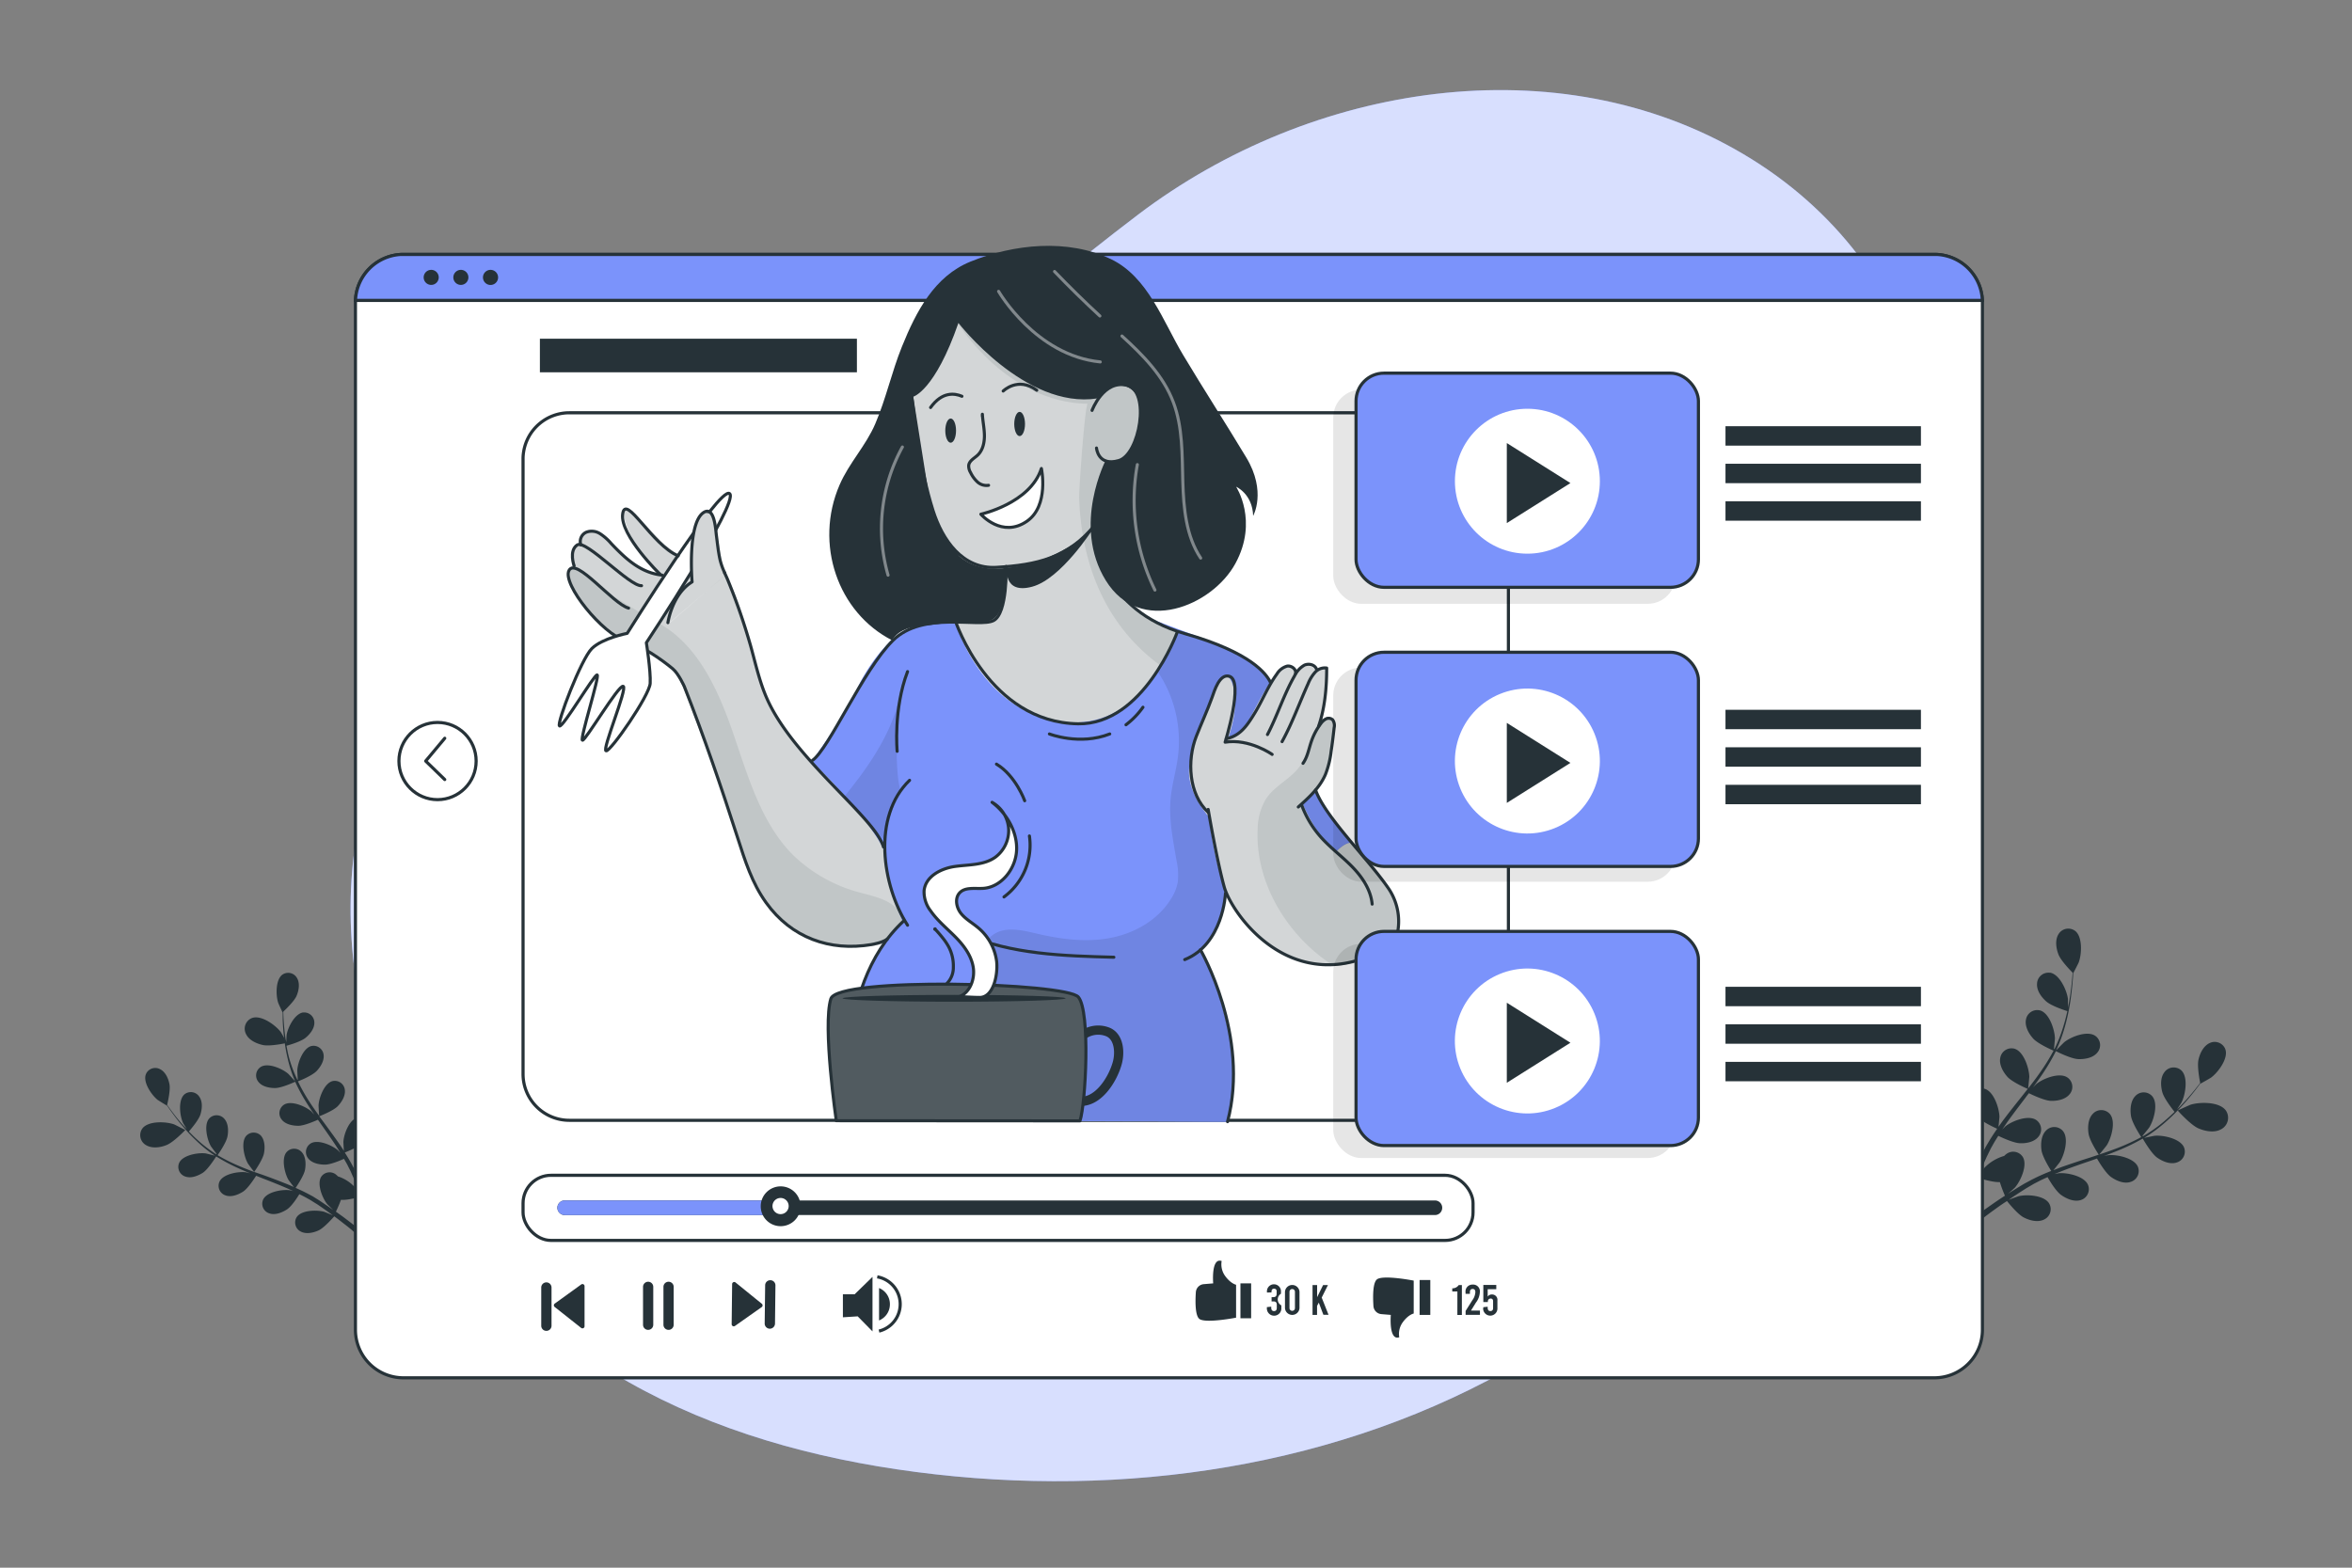<svg xmlns="http://www.w3.org/2000/svg" xmlns:xlink="http://www.w3.org/1999/xlink" viewBox="0 0 750 500"><rect x="0" y="0" width="750" height="500" fill="#808080" stroke="none"/><defs><clipPath id="freepik--clip-path--inject-333"><path d="M375.47,201.41s-1.78,4-4.27,9.08l0,0c-4.32,8.86-13.39,20.78-30.69,19.91-28.14-2.23-36.37-33.87-36.37-33.87s.55-12.56-5.61-16.74-13.4-48-13.4-48l21.16-35.71,21.08,7.7,29.27,10.72,9.92,7.24.53,15.64-11.26,12.27s3.45,27.66,2.15,36.83C356.78,194.89,375.47,201.41,375.47,201.41Z" style="fill:#263238;opacity:0.2"></path></clipPath></defs><g id="freepik--Plants--inject-333"><g id="freepik--freepik--Plants--inject-32--inject-333"><path d="M439.36,406.29c-.06,0,1.2-4.06,1.31-4.3,1.26-2.85,5.41-7.63,8.85-7.26a4.13,4.13,0,0,1,3.55,4.65,3,3,0,0,1-.08.43c-.5,2.42-2.91,4.27-5,5.27C445.5,406.24,439.36,406.29,439.36,406.29Z" style="fill:#263238"></path><path d="M701,359.87c-2.5-1.09-6.58-5.68-6.59-5.69s3.84-1.75,4.1-1.84c3-.93,9.27-1,11.29,1.88a4.13,4.13,0,0,1-1.15,5.72,2.5,2.5,0,0,1-.39.23C706.11,361.39,703.14,360.8,701,359.87Z" style="fill:#263238"></path><path d="M636.5,385.44c-1.55,1.11-3,2.18-4.24,3.16l-2.38-.64c1.61-1.21,3.5-2.55,5.57-4,1.21-.84,2.52-1.72,3.88-2.6a41.89,41.89,0,0,1-1.62-4.34c-2.31.13-6.59-1.25-7.14-1.42-.55,1.35-1.06,2.66-1.53,3.92-1.07,2.82-1.93,5.35-2.64,7.49l-2-.53c.77-2.18,1.72-4.75,2.87-7.63.55-1.37,1.16-2.83,1.8-4.31-.5-.32-4.56-2.92-5.8-4.8-1.12-1.71-2.07-4.22-1.33-6.26a3.62,3.62,0,0,1,4.57-2.34l.36.13c2.77,1.33,3.66,6.79,3.29,9.51,0,.15-.45,1.87-.73,2.94.27-.62.51-1.19.79-1.81.55-1.25,1.13-2.45,1.73-3.77l1-1.88c.3-.61.72-1.26,1.09-1.9.87-1.48,1.82-2.92,2.82-4.35-1.08-.49-4.89-2.26-6.26-3.78s-2.68-3.86-2.27-6a3.64,3.64,0,0,1,4.14-3.05c.14,0,.28.05.41.09,2.94.89,4.62,6.17,4.7,8.9,0,.17-.19,2.14-.31,3.22.61-.86,1.21-1.72,1.85-2.56,1.85-2.46,3.79-4.88,5.72-7.3l1.76-2.24c-.39-.16-5-2.17-6.5-3.87-1.36-1.53-2.68-3.86-2.27-6A3.65,3.65,0,0,1,642,334.4c.13,0,.27.05.4.09,2.94.89,4.62,6.17,4.7,8.9,0,.2-.27,3-.37,3.76,1.29-1.64,2.55-3.29,3.73-5a63.92,63.92,0,0,0,4.38-7.06c-.19-.05-5-2.14-6.54-3.89-1.36-1.52-2.68-3.84-2.27-6a3.64,3.64,0,0,1,4.16-3,2.7,2.7,0,0,1,.39.08c2.94.89,4.62,6.17,4.69,8.9,0,.18-.19,2.34-.31,3.37l.17,0a47,47,0,0,0,3-7.76c.45-1.47.79-2.9,1.1-4.3-.93-.29-5.14-1.68-6.75-3.11s-3.09-3.53-2.91-5.7a3.63,3.63,0,0,1,3.81-3.45l.39,0c3,.56,5.29,5.61,5.64,8.33,0,.14,0,1.67,0,2.78.13-.63.27-1.29.39-1.89.42-2.29.67-4.4.87-6.28q.16-1.61.24-2.94c-.75-.76-3.78-3.88-4.53-5.85s-1.11-4.55,0-6.38a3.63,3.63,0,0,1,5-1.32l.33.21c2.42,1.89,2.11,7.42,1.17,10-.06.22-1.76,3.55-1.8,3.51h0c0,.87-.09,1.8-.18,2.82-.16,1.89-.39,4-.74,6.32a65.94,65.94,0,0,1-1.56,7.36,47.42,47.42,0,0,1-2.87,7.92l0,.1c.62-.66,2.4-2.43,2.55-2.55,2.15-1.72,7.3-3.75,9.85-2a3.62,3.62,0,0,1,.88,5.06l-.24.31c-1.38,1.68-4,2.13-6.06,2.05-2.31-.09-6.78-2.35-7.13-2.53a66.07,66.07,0,0,1-4.35,7.4c-.94,1.38-1.92,2.75-2.92,4.11.55-.55,1-1,1.12-1.1,2.14-1.71,7.29-3.75,9.85-2a3.63,3.63,0,0,1,.88,5.06,2.42,2.42,0,0,1-.25.31c-1.37,1.68-4,2.14-6,2.06s-5.93-1.93-6.94-2.43c-.4.51-.78,1-1.17,1.54-1.88,2.47-3.76,4.93-5.53,7.4-.62.87-1.18,1.77-1.79,2.62l1-1c2.14-1.71,7.29-3.75,9.85-2a3.64,3.64,0,0,1,.88,5.06,3.92,3.92,0,0,1-.25.32c-1.37,1.67-4,2.13-6,2s-5.55-1.76-6.75-2.35c-.58.92-1.16,1.84-1.67,2.75-.33.61-.71,1.21-1,1.87l-.94,1.91c-.56,1.25-1.13,2.49-1.64,3.71-.36.84-.69,1.65-1,2.46.6-.87,1.84-2.55,2-2.68a14.15,14.15,0,0,1,6.14-3.61,3.86,3.86,0,0,1,.6-.54,3.62,3.62,0,0,1,5.1.56,3.71,3.71,0,0,1,.23.32c1.58,2.63-.7,7.67-2.5,9.74-.1.13-1.4,1.31-2.24,2,.56-.36,1.09-.71,1.69-1.07,1.14-.73,2.29-1.42,3.53-2.16l1.86-1c.61-.35,1.3-.65,1.95-1,1.55-.74,3.14-1.42,4.77-2.06-.63-1-2.82-4.58-3.1-6.6s-.12-4.69,1.41-6.24a3.63,3.63,0,0,1,5.13-.2l.27.28c2,2.36.48,7.69-1,10-.09.14-1.33,1.69-2,2.52,1-.39,1.95-.77,2.95-1.13,2.89-1,5.85-2,8.8-2.92l2.7-.9c-.23-.35-3-4.54-3.27-6.82-.3-2-.12-4.69,1.4-6.23a3.64,3.64,0,0,1,5.14-.2l.27.27c2,2.37.48,7.7-1,10-.11.17-1.9,2.39-2.38,2.93,2-.66,3.94-1.34,5.85-2.08a66,66,0,0,0,7.54-3.47c-.11-.17-3-4.53-3.29-6.86-.3-2-.12-4.69,1.4-6.24a3.64,3.64,0,0,1,5.14-.2,3.45,3.45,0,0,1,.26.28c2,2.36.48,7.7-1,10-.1.15-1.46,1.85-2.12,2.63l.11.14a45.67,45.67,0,0,0,6.83-4.81c1.18-1,2.26-2,3.29-3-.62-.76-3.38-4.26-3.92-6.32s-.63-4.65.71-6.36a3.64,3.64,0,0,1,5.08-.77,2.43,2.43,0,0,1,.3.24c2.22,2.14,1.32,7.6.12,10.06,0,.14-.89,1.42-1.5,2.35.46-.45,1-.91,1.37-1.36,1.61-1.66,3-3.3,4.19-4.75.68-.84,1.28-1.6,1.82-2.31-.21-1.06-1-5.33-.55-7.38s1.58-4.41,3.56-5.33a3.65,3.65,0,0,1,4.88,1.66c.05.12.1.23.14.35,1,2.91-2.32,7.35-4.56,9-.18.14-3.42,2-3.43,1.94l0-.06c-.51.71-1.09,1.46-1.7,2.26-1.18,1.49-2.52,3.15-4.13,4.86a65.25,65.25,0,0,1-5.37,5.28,47.5,47.5,0,0,1-6.79,5l-.08,0c.87-.21,3.34-.71,3.54-.73,2.73-.24,8.16.91,9.34,3.73a3.62,3.62,0,0,1-2.06,4.7l-.38.13c-2.07.64-4.52-.43-6.18-1.62-1.87-1.36-4.35-5.71-4.55-6.05a65.35,65.35,0,0,1-7.71,3.76c-1.58.63-3.14,1.25-4.7,1.82a10.37,10.37,0,0,1,1.54-.28c2.73-.24,8.16.91,9.34,3.73a3.62,3.62,0,0,1-2.06,4.7l-.38.13c-2.07.64-4.51-.43-6.18-1.63s-3.88-4.88-4.44-5.86l-1.83.65c-2.93,1-5.86,2-8.7,3.1-1,.39-2,.8-3,1.2l1.34-.26c2.73-.24,8.16.91,9.34,3.74a3.63,3.63,0,0,1-2,4.7l-.38.13c-2.07.63-4.52-.44-6.19-1.63s-3.67-4.51-4.33-5.69c-1,.43-2,.9-2.91,1.37-.63.34-1.26.62-1.88,1L646.11,379c-1.14.73-2.32,1.47-3.41,2.2-.76.49-1.48,1-2.21,1.5,1-.43,3-1.11,3.12-1.16,2.67-.67,8.19-.34,9.8,2.27a3.63,3.63,0,0,1-1.32,5,2.91,2.91,0,0,1-.35.18c-2,.95-4.54.26-6.36-.67-2-1-5-4.78-5.39-5.25C638.74,383.84,637.58,384.65,636.5,385.44Z" style="fill:#263238"></path><path d="M53.09,365.21c2.27-.88,6-4.81,6-4.81s-3.35-1.7-3.57-1.79c-2.61-.93-8.2-1.18-10.11,1.29a3.66,3.66,0,0,0,.83,5.12,1.85,1.85,0,0,0,.33.21C48.5,366.38,51.17,366,53.09,365.21Z" style="fill:#263238"></path><path d="M91.53,332.62s-1.86-3.26-2-3.46c-1.66-2.2-6.18-5.5-9.12-4.49a3.65,3.65,0,0,0-2.14,4.72,2.43,2.43,0,0,0,.16.37c.92,2,3.37,3.1,5.4,3.54C86.2,333.82,91.52,332.62,91.53,332.62Z" style="fill:#263238"></path><path d="M109.47,390.14c1.33,1,2.56,2,3.66,3l2.13-.49c-1.39-1.13-3-2.4-4.8-3.75-1-.79-2.19-1.61-3.35-2.45a37.21,37.21,0,0,0,1.62-3.79c2,.22,5.88-.88,6.39-1,.43,1.22.84,2.41,1.21,3.53.85,2.55,1.54,4.82,2.09,6.75l1.72-.4c-.59-1.94-1.35-4.28-2.29-6.87-.44-1.24-.93-2.56-1.44-3.9.45-.26,4.15-2.43,5.3-4.06,1.05-1.48,2-3.67,1.41-5.5a3.22,3.22,0,0,0-4-2.25l-.33.11c-2.53,1.08-3.49,5.91-3.26,8.33,0,.14.33,1.68.56,2.65-.22-.55-.42-1.09-.65-1.64-.44-1.11-.92-2.21-1.43-3.4l-.8-1.7c-.27-.57-.6-1.15-.9-1.73-.72-1.34-1.52-2.66-2.36-4,1-.38,4.44-1.82,5.69-3.13s2.51-3.33,2.25-5.24a3.23,3.23,0,0,0-3.6-2.82l-.33.06c-2.62.69-4.33,5.3-4.46,7.73,0,.16.09,1.91.16,2.87-.5-.78-1-1.56-1.55-2.34-1.55-2.24-3.19-4.45-4.82-6.68-.5-.67-1-1.35-1.49-2,.35-.14,4.46-1.73,5.9-3.22,1.27-1.31,2.52-3.33,2.26-5.24a3.23,3.23,0,0,0-3.59-2.82,1.86,1.86,0,0,0-.34.06c-2.62.68-4.32,5.3-4.45,7.73,0,.19.13,2.72.2,3.35-1.09-1.5-2.16-3-3.14-4.54A57,57,0,0,1,95,344.87c.16,0,4.46-1.73,5.93-3.24,1.27-1.31,2.52-3.32,2.26-5.23a3.24,3.24,0,0,0-3.6-2.83l-.33.06c-2.62.68-4.33,5.3-4.46,7.74,0,.15.09,2.06.17,3l-.15,0a42.39,42.39,0,0,1-2.64-7c-.35-1.31-.6-2.6-.83-3.85.84-.2,4.64-1.32,6.1-2.53s2.87-3,2.79-4.94A3.25,3.25,0,0,0,97,322.91l-.34,0c-2.68.4-4.89,4.8-5.27,7.19,0,.13-.1,1.49-.12,2.47-.09-.56-.2-1.15-.27-1.69-.3-2-.45-3.93-.56-5.61-.06-1-.09-1.81-.11-2.61.7-.66,3.49-3.32,4.22-5s1.15-4,.19-5.67a3.23,3.23,0,0,0-4.37-1.33l-.29.17c-2.22,1.59-2.14,6.52-1.42,8.84,0,.2,1.44,3.22,1.43,3.19h.06c0,.78,0,1.6,0,2.52.08,1.67.19,3.57.44,5.63a56.37,56.37,0,0,0,1.14,6.59,42,42,0,0,0,2.29,7.1l0,.08c-.52-.57-2-2.24-2.17-2.35-1.85-1.59-6.38-3.58-8.68-2.15a3.21,3.21,0,0,0-1,4.45,1.94,1.94,0,0,0,.21.29c1.16,1.54,3.48,2,5.33,2,2.07,0,6.1-1.86,6.42-2a57.93,57.93,0,0,0,3.63,6.71c.78,1.26,1.61,2.5,2.45,3.74a13.71,13.71,0,0,1-.93-1c-1.85-1.6-6.35-3.58-8.68-2.16a3.23,3.23,0,0,0-1,4.46l.21.29c1.16,1.53,3.48,2,5.33,2s5.32-1.52,6.24-1.93l1,1.42c1.59,2.26,3.18,4.5,4.66,6.75.53.8,1,1.6,1.52,2.43-.41-.45-.77-.83-.83-.88-1.85-1.59-6.38-3.57-8.67-2.15a3.22,3.22,0,0,0-1,4.46l.21.29c1.16,1.53,3.49,2,5.33,2s5-1.36,6.08-1.85c.48.84,1,1.67,1.38,2.5.28.57.59,1.11.84,1.69s.51,1.16.77,1.73c.44,1.11.91,2.26,1.32,3.35.29.76.55,1.49.82,2.23-.52-.8-1.56-2.33-1.66-2.45a12.54,12.54,0,0,0-5.42-3.46,3.45,3.45,0,0,0-.51-.5,3.24,3.24,0,0,0-4.56.32l-.21.27c-1.49,2.29.35,6.86,1.88,8.75.1.11,1.2,1.21,1.93,1.9-.49-.34-.95-.68-1.46-1.05-1-.68-2-1.34-3.07-2.07l-1.61-1c-.53-.35-1.13-.63-1.71-.95-1.34-.71-2.73-1.38-4.15-2,.61-.84,2.67-4,3-5.76s.27-4.16-1-5.59a3.24,3.24,0,0,0-4.56-.37l-.25.24c-1.83,2-.69,6.82.52,8.9.08.13,1.13,1.54,1.73,2.31-.86-.38-1.71-.76-2.59-1.1-2.53-1-5.12-2-7.71-2.91l-2.35-.8c.21-.31,2.76-3.94,3.14-6,.33-1.78.27-4.16-1-5.58A3.22,3.22,0,0,0,78.8,362a1.84,1.84,0,0,0-.25.23c-1.82,2-.7,6.82.53,8.9.09.16,1.6,2.19,2,2.68-1.74-.65-3.45-1.32-5.13-2.05a56.23,56.23,0,0,1-6.57-3.33c.1-.14,2.78-3.91,3.16-6,.35-1.79.27-4.17-1-5.59a3.24,3.24,0,0,0-4.56-.37l-.25.24c-1.82,2-.69,6.81.53,8.9.08.13,1.23,1.68,1.8,2.4l-.11.12a42.18,42.18,0,0,1-5.9-4.5c-1-.9-1.94-1.83-2.82-2.75.55-.65,3.15-3.66,3.7-5.48s.72-4.1-.41-5.66a3.22,3.22,0,0,0-4.48-.87,1.78,1.78,0,0,0-.27.21c-2,1.82-1.45,6.7-.46,8.93,0,.13.74,1.29,1.25,2.13-.39-.41-.8-.84-1.17-1.25-1.37-1.54-2.53-3-3.55-4.37-.58-.76-1.08-1.46-1.55-2.12.23-.93,1.09-4.7.76-6.53s-1.26-4-3-4.86a3.24,3.24,0,0,0-4.39,1.3,2.92,2.92,0,0,0-.14.31c-1,2.55,1.81,6.61,3.72,8.16.17.13,3,1.89,3,1.84l0-.05c.44.65.92,1.33,1.45,2.06,1,1.36,2.12,2.89,3.47,4.46a55.66,55.66,0,0,0,4.6,4.87,41.74,41.74,0,0,0,5.84,4.68l.08,0c-.74-.22-3-.75-3.11-.77-2.42-.31-7.27.52-8.43,3a3.23,3.23,0,0,0,1.64,4.26,3.82,3.82,0,0,0,.36.13c1.82.64,4-.24,5.55-1.22,1.71-1.14,4.06-4.91,4.25-5.21a56.33,56.33,0,0,0,6.72,3.61c1.34.62,2.71,1.21,4.1,1.77l-1.36-.32c-2.41-.31-7.27.52-8.42,3a3.22,3.22,0,0,0,1.65,4.26l.35.13c1.82.63,4-.24,5.54-1.23s3.61-4.2,4.15-5.05l1.6.64c2.57,1,5.13,2,7.65,3.08.88.37,1.73.77,2.58,1.16-.59-.15-1.1-.26-1.18-.27-2.41-.31-7.26.52-8.42,3a3.23,3.23,0,0,0,1.65,4.26l.35.13c1.81.63,4-.24,5.55-1.23s3.4-3.9,4-4.9c.87.43,1.72.86,2.54,1.32.55.32,1.1.59,1.61.95l1.62,1c1,.68,2,1.37,3,2.09.67.47,1.29.93,1.91,1.4-.86-.38-2.58-1.08-2.73-1.13-2.34-.67-7.26-.59-8.78,1.68a3.22,3.22,0,0,0,1,4.45l.3.17c1.7.9,4,.39,5.67-.37,1.81-.85,4.6-4.07,5-4.49C107.57,388.64,108.55,389.41,109.47,390.14Z" style="fill:#263238"></path></g></g><g id="freepik--background-simple--inject-333"><path d="M555.91,49.14c-59.07-35-137.66-22.66-193,19.31-39.59,30-76.34,65-121.52,85.68C206.65,170,167,177.64,141.06,207.79c-40.55,47.2-35.15,113.73-7,165.7,32.68,60.31,92,87.41,158.11,96,65.87,8.59,135.25-1.28,193.05-35.19,77-45.18,118.29-131.53,133-217C629.26,152.92,615.73,84.55,555.91,49.14Z" style="fill:#7B93FB"></path><path d="M555.91,49.14c-59.07-35-137.66-22.66-193,19.31-39.59,30-76.34,65-121.52,85.68C206.65,170,167,177.64,141.06,207.79c-40.55,47.2-35.15,113.73-7,165.7,32.68,60.31,92,87.41,158.11,96,65.87,8.59,135.25-1.28,193.05-35.19,77-45.18,118.29-131.53,133-217C629.26,152.92,615.73,84.55,555.91,49.14Z" style="fill:#fff;opacity:0.7"></path></g><g id="freepik--Interface--inject-333"><g id="freepik--capa-6--inject-333"><path d="M632.15,96.46V424.12a15.32,15.32,0,0,1-15.33,15.32H128.66a15.32,15.32,0,0,1-15.32-15.32V96.46c0-.22,0-.44,0-.65a15.32,15.32,0,0,1,14.52-14.66l.78,0H616.82l.79,0a15.32,15.32,0,0,1,14.52,14.66C632.14,96,632.15,96.24,632.15,96.46Z" style="fill:#fff;stroke:#263238;stroke-linecap:round;stroke-linejoin:round"></path><path d="M632.13,95.81H113.36a15.32,15.32,0,0,1,14.52-14.66l.78,0H616.82l.79,0A15.32,15.32,0,0,1,632.13,95.81Z" style="fill:#7B93FB;stroke:#263238;stroke-miterlimit:10"></path><path d="M139.9,88.47a2.4,2.4,0,1,1-2.4-2.4A2.39,2.39,0,0,1,139.9,88.47Z" style="fill:#263238"></path><path d="M149.36,88.47a2.4,2.4,0,1,1-2.4-2.4A2.39,2.39,0,0,1,149.36,88.47Z" style="fill:#263238"></path><path d="M158.83,88.47a2.41,2.41,0,1,1-2.41-2.4A2.4,2.4,0,0,1,158.83,88.47Z" style="fill:#263238"></path></g><circle cx="139.52" cy="242.73" r="12.31" style="fill:#fff;stroke:#263238;stroke-linecap:round;stroke-linejoin:round"></circle><polyline points="141.82 235.46 135.74 242.73 141.82 248.63" style="fill:#fff;stroke:#263238;stroke-linecap:round;stroke-linejoin:round"></polyline></g><g id="freepik--progress-bar--inject-333"><path d="M389.56,402.19a6.27,6.27,0,0,0,1.19,4.88c1.78,2.39,3.41,2.69,3.41,2.69v10.5s-9.35,1.82-11.58.49c-1.51-.91-1.45-5.66-1.25-8.61a2.75,2.75,0,0,1,2.53-2.57l3-.25S386.14,401,389.56,402.19Z" style="fill:#263238"></path><rect x="395.55" y="409.32" width="3.41" height="11.13" style="fill:#263238"></rect><path d="M408.59,416.29v.88a2.31,2.31,0,1,1-4.61,0v-.28l1.39-.14v.32c0,.76.33,1.09.89,1.09s.88-.33.88-1v-1c0-.76-.33-1.09-1.09-1.09h-.57v-1.36H406c.76,0,1.09-.33,1.09-1.09v-.74a.76.76,0,0,0-.82-.86c-.52,0-.82.3-.82,1v.21H404V412a2.24,2.24,0,1,1,4.47,0v.62a2.14,2.14,0,0,0,.1,3.71Z" style="fill:#263238"></path><path d="M409.75,417.22V412a2.32,2.32,0,0,1,4.63,0v5.21a2.32,2.32,0,0,1-4.63,0Zm3.18,0V412a.87.87,0,1,0-1.74,0v5.21a.87.87,0,1,0,1.74,0Z" style="fill:#263238"></path><path d="M420.53,415.46l-.55,1.05v2.87h-1.44v-9.53H420v3.87l1.91-3.87h1.55l-2,4,2.18,5.49H422Z" style="fill:#263238"></path><path d="M446.19,426.51a6.32,6.32,0,0,1,1.19-4.88c1.78-2.4,3.42-2.69,3.42-2.69v-10.5s-9.36-1.83-11.58-.49c-1.52.91-1.45,5.66-1.26,8.61a2.76,2.76,0,0,0,2.54,2.57l3,.25S442.78,427.7,446.19,426.51Z" style="fill:#263238"></path><rect x="452.68" y="408.25" width="3.41" height="11.13" style="fill:#263238"></rect><path d="M464.73,411.9h-1.64v-1a2.41,2.41,0,0,0,2.07-1.05h1v9.54h-1.44Z" style="fill:#263238"></path><path d="M469.06,418h2.86v1.37h-4.57v-1.26l2.11-3.36a4.79,4.79,0,0,0,1-2.65c0-.66-.31-1-.87-1s-.87.37-.87,1v.56h-1.39v-.45a2.2,2.2,0,0,1,2.27-2.5,2.14,2.14,0,0,1,2.3,2.35,6,6,0,0,1-1.28,3.42Z" style="fill:#263238"></path><path d="M473,417.2v-.29l1.39-.14v.32c0,.76.33,1.06.86,1.06s.86-.3.86-.93V415c0-.56-.3-.84-.76-.84a.87.87,0,0,0-.9.94v.17H473v-5.45h4.13v1.36h-2.74v2.37a1.56,1.56,0,0,1,1.38-.69,1.7,1.7,0,0,1,1.72,1.92v2.4a2.28,2.28,0,1,1-4.55,0Z" style="fill:#263238"></path><polygon points="268.78 420.14 268.78 412.8 272.52 412.8 278.22 407.25 278.22 424.64 273.5 419.84 268.78 420.14" style="fill:#263238"></polygon><path d="M283.77,416a5.53,5.53,0,0,1-3.46,5.14V410.81A5.53,5.53,0,0,1,283.77,416Z" style="fill:#263238"></path><path d="M279.74,407.24a8.84,8.84,0,0,1,.55,17.3" style="fill:none;stroke:#263238;stroke-miterlimit:10"></path><path d="M206.68,424.15h0a1.63,1.63,0,0,1-1.63-1.63V410.43a1.63,1.63,0,0,1,1.63-1.63h0a1.63,1.63,0,0,1,1.63,1.63v12.09A1.63,1.63,0,0,1,206.68,424.15Z" style="fill:#263238"></path><path d="M213.19,424.15h0a1.63,1.63,0,0,1-1.63-1.63V410.43a1.63,1.63,0,0,1,1.63-1.63h0a1.63,1.63,0,0,1,1.63,1.63v12.09A1.63,1.63,0,0,1,213.19,424.15Z" style="fill:#263238"></path><path d="M174.23,409h0a1.65,1.65,0,0,1,1.64,1.64v12.19a1.64,1.64,0,0,1-1.64,1.64h0a1.63,1.63,0,0,1-1.64-1.64V410.59A1.64,1.64,0,0,1,174.23,409Z" style="fill:#263238"></path><path d="M186.4,410.26V423a.67.67,0,0,1-1.08.53l-8.44-6.68a.67.67,0,0,1,0-1.07l8.44-6.1A.67.67,0,0,1,186.4,410.26Z" style="fill:#263238"></path><path d="M245.46,423.78h0a1.65,1.65,0,0,1-1.62-1.66l.15-12.19a1.63,1.63,0,0,1,1.66-1.62h0a1.63,1.63,0,0,1,1.62,1.66l-.14,12.19A1.66,1.66,0,0,1,245.46,423.78Z" style="fill:#263238"></path><path d="M233.31,422.32l.15-12.78a.67.67,0,0,1,1.09-.51l8.36,6.78a.67.67,0,0,1,0,1.06l-8.51,6A.67.67,0,0,1,233.31,422.32Z" style="fill:#263238"></path><rect x="166.79" y="374.85" width="302.93" height="20.77" rx="8.91" style="fill:#fff;stroke:#263238;stroke-linecap:round;stroke-linejoin:round"></rect><path d="M459.89,385.2a2.31,2.31,0,0,1-2.33,2.33H180.07a2.33,2.33,0,0,1,0-4.66H457.56A2.33,2.33,0,0,1,459.89,385.2Z" style="fill:#263238"></path><path d="M250.23,382.87l-.16,4.66h-70a2.33,2.33,0,0,1,0-4.66Z" style="fill:#7B93FB"></path><path d="M255.28,384.73a6.35,6.35,0,1,1-6.35-6.35A6.35,6.35,0,0,1,255.28,384.73Z" style="fill:#263238"></path><path d="M251.49,384.65a2.58,2.58,0,1,1-2.58-2.57A2.58,2.58,0,0,1,251.49,384.65Z" style="fill:#fff"></path></g><g id="freepik--Window--inject-333"><path d="M481,146.4V342.56a14.76,14.76,0,0,1-14.75,14.75H181.54a14.75,14.75,0,0,1-14.75-14.75V146.4a13.2,13.2,0,0,1,.18-2.29,14.76,14.76,0,0,1,14.57-12.46H466.2a14.78,14.78,0,0,1,14.57,12.46A14.26,14.26,0,0,1,481,146.4Z" style="fill:#fff;stroke:#263238;stroke-linecap:round;stroke-linejoin:round"></path><rect x="172.16" y="108.03" width="101.09" height="10.71" style="fill:#263238"></rect></g><g id="freepik--Character--inject-333"><path d="M232.58,258.79s5,19.56,13.63,31.63c11.78,11,19.21,11.61,28.2,11.61s13.32-4.51,13.32-4.51l1.55-10.65-4.65-16.46s-16.42-18.72-22.31-23.56-18.58-19.36-22.3-38.08-9.61-27.43-9.61-27.43-2.08-18.42-4.82-18.18-5.71,10.47-5,17c0,0-7.19-5.23-9.36-7.25s-10.62-11.78-12.11-10.47S202.64,177,210,183.14c0,0-5.59-.83-9.13-4.4s-10.28-10.94-13.36-9.63a3.78,3.78,0,0,0-2.4,4.28s-3.31,1-2.28,6.07c0,0-3.09,4.52,1.25,10.94s12.79,13,20.33,16.53,10.61,5.71,13.35,12S232.58,258.79,232.58,258.79Z" style="fill:#fff"></path><path d="M289.27,286.87l-1,6.79-.56,3.86S283.39,302,274.41,302s-16.43-.65-28.2-11.63c-8.65-12.07-13.63-31.62-13.63-31.62S220.45,225.26,217.72,219s-5.83-8.44-13.37-12-16-10.12-20.32-16.54c-2.94-4.35-2.48-7.83-1.87-9.62a6.6,6.6,0,0,1,.61-1.32c-1-5.12,2.29-6.07,2.29-6.07a3.78,3.78,0,0,1,2.4-4.27c3.08-1.32,9.82,6,13.35,9.62s9.14,4.41,9.14,4.41c-7.31-6.2-12.33-19.4-10.85-20.7s9.94,8.45,12.1,10.47,9.37,7.25,9.37,7.25c-.69-6.53,2.28-16.76,5-17s4.82,18.18,4.82,18.18,5.88,8.71,9.59,27.42,16.43,33.25,22.31,38.09,22.31,23.56,22.31,23.56Z" style="fill:#263238;opacity:0.2"></path><path d="M259.16,242.39s12.11-17,14.13-22,11.2-20.26,21.11-21.41a68,68,0,0,0,18.54-5.17l52.69,3.06s11.12,4.16,21.22,8c9.52,3.62,20.12,9.68,20.45,19.16.29,8.29,16.1,38.5,27.17,48L391,285.25s-1.51,12.62-8.23,17.66c0,0,14.71,34.38,8.65,54.84l-119.62-.43s-4.69-46.9,16.05-63.35c0,0-5.4-12-5.77-22.52C282.1,271.45,278.43,261.51,259.16,242.39Z" style="fill:#7B93FB"></path><path d="M288.28,293.66l-4.6,4.88s-1.9,3-9.92,3.24c-9,.29-15.78-.39-27.55-11.37-8.65-12.07-13.63-31.62-13.63-31.62S220.45,225.26,217.72,219s-5.83-8.44-13.37-12-16-10.12-20.32-16.54c-2.94-4.35-2.48-7.83-1.87-9.62,3.6,2,7.86,5.52,11,7.81,6.2,3.74,10.51,6.64,16.83,10.08,12.54,6.85,19.11,21.43,23.87,35.32s9,28.8,19.3,38.92a48.39,48.39,0,0,0,21.2,11.74c4.72,1.28,10.08,2.36,12.81,6.55A9.28,9.28,0,0,1,288.28,293.66Z" style="fill:#263238;opacity:0.1"></path><path d="M382.79,302.91c.87.3,16.21,34.91,8.65,54.84l-66.85-.43-53.8-.66s-3.2-46.37,17.54-62.81c0,0-6-12-6.37-22.56,0,0-3.5-9-22.78-28.16,0,0,11.93-18,13.94-22.95s10.67-19.71,20.59-20.86a50.82,50.82,0,0,0,18.19-6.16l52.69,3.06a68.78,68.78,0,0,0,10.78,5.06c3.26,1.19,6.79,1.88,10.27,3.2,13.24,5,19.52,10.67,20.62,18.9s16.1,38.5,27.16,48l-43.87,15.1S387.74,298.88,382.79,302.91Z" style="fill:#7B93FB"></path><path d="M382.79,302.91s15.81,29.83,8.65,54.84l-66.85-.43c-1.33-4.18-1.33-9.1-1-13.47-1.35-2.55-.35-5.69-.24-8.61.17-4.51-1.9-8.76-4.17-12.59s-4.87-7.61-6-12-.27-9.62,3.22-12.31c3.88-3,9.27-1.72,14-.62,7.74,1.83,15.78,2.91,23.59,1.44s15.38-5.74,19.58-12.73a14.29,14.29,0,0,0,2-5.1,20.82,20.82,0,0,0-.38-6.76c-1.14-6.64-2.53-13.34-1.88-20.05.43-4.41,1.73-8.68,2.3-13.08a39.63,39.63,0,0,0-6.23-26.9c2.8-3.69,3.51-9.29,6-13.13,3.26,1.19,6.95,2.42,10.56,3.34,10.47,2.67,20.26,10.51,21.36,18.73s12.43,34.86,26.42,48.36l-42.77,12.93S389.9,297.92,382.79,302.91Z" style="opacity:0.1"></path><path d="M425.94,271.85s3.1-3.8,6-3c0,0,6.93,9.31,9.85,12.73,2.36,2.77,4.49,9.16,3.85,14.72a7.44,7.44,0,0,1-3.3,5.36c-3.74,2.47-11.31,6.78-18.23,6.5-9.67-.38-25.89-8-31.54-19.94s-6.93-27.53-6.93-27.53-7.47-8.17-6.38-16.14,6.07-18.85,7.23-22,2.61-7.48,4.62-6.91,4.66,7.61.65,19.39c0,0,3.36,0,5.91-4.2s10.43-22.72,15.37-17c0,0,4.54-3.15,6.45-.06,0,0,3.42-2.27,3.52.7.15,4.38-1.29,14.86-1.29,14.86s3.62-2.72,3.62,3.36-2.1,17.07-9.93,23.72C415.42,256.44,419.56,266.54,425.94,271.85Z" style="fill:#fff"></path><path d="M445.65,296.26a7.46,7.46,0,0,1-3.34,5.4c-3.52,2.31-10.37,6.21-16.89,6.46h-1.3c-9.66-.37-25.89-8-31.54-19.93s-6.93-27.54-6.93-27.54-7.47-8.17-6.39-16.15,6.08-18.83,7.24-21.95,2.61-7.48,4.62-6.9,4.67,7.6.65,19.38c0,0,3.35,0,5.91-4.2s10.44-22.73,15.37-17c0,0,4.54-3.15,6.45-.06,0,0,3.41-2.27,3.52.7.15,3.86-1,12.47-1.24,14.45h0c0,.26,0,.4,0,.4s3.62-2.72,3.62,3.36-2.09,17.07-9.94,23.71c0,0,4.15,10.11,10.53,15.43,0,0,2.19-3.18,5.19-3.14,0,0,7.75,9.4,10.67,12.82C444.16,284.3,446.29,290.7,445.65,296.26Z" style="fill:#263238;opacity:0.2"></path><path d="M355.82,150l11.25-12.28-.54-15.62-9.91-7.26L306.27,96.47l-21.16,35.71s7.23,43.8,13.39,48,5.63,16.74,5.63,16.74,8.08,31.21,36.2,33.44c26,1.72,34.91-29,34.91-29s-15.44-5.47-18.65-14.12S355.82,150,355.82,150Z" style="fill:#fff"></path><path d="M375.47,201.41s-1.78,4-4.27,9.08l0,0c-4.32,8.86-13.39,20.78-30.69,19.91-28.14-2.23-36.37-33.87-36.37-33.87s.55-12.56-5.61-16.74-13.4-48-13.4-48l21.16-35.71,21.08,7.7,29.27,10.72,9.92,7.24.53,15.64-11.26,12.27s3.45,27.66,2.15,36.83C356.78,194.89,375.47,201.41,375.47,201.41Z" style="fill:#263238;opacity:0.2"></path><g style="clip-path:url(#freepik--clip-path--inject-333)"><path d="M375.3,201.48s-1.61,3.9-4.1,9l0,0-1,1.91c-17.28-12.49-25.37-31.77-26.09-53.73-.08-2.23,1.84-29.89,2.74-29.87-26-.4-41.48-25.83-41.48-25.83l22,.82,29.27,10.72,9.92,7.24.53,15.64-11.26,12.27s.22,27.78,2.15,36.83C359.72,194.73,375.3,201.48,375.3,201.48Z" style="fill:#263238;opacity:0.1"></path></g><path d="M348.23,130.89s3.66-9.87,11.18-8,4,22.06-2.65,24-7.11-4-7.11-4" style="fill:none;stroke:#263238;stroke-linecap:round;stroke-linejoin:round;stroke-width:0.98px"></path><path d="M313.26,132.73c0-.2,0-.4,0-.61.12,2.28.63,4.52.65,6.8s-.53,4.7-2.15,6.24c-1.06,1-2.64,1.75-2.86,3.24a4,4,0,0,0,.6,2.32,9.71,9.71,0,0,0,2.26,3.06,4.25,4.25,0,0,0,3.47,1" style="fill:none;stroke:#263238;stroke-linecap:round;stroke-linejoin:round;stroke-width:0.98px"></path><path d="M312.77,164s15.72-3.42,19.31-14.58c0,0,2.53,11.86-4.59,16.81C319.5,171.77,312.77,164,312.77,164Z" style="fill:#fff;stroke:#263238;stroke-linecap:round;stroke-linejoin:round;stroke-width:0.98px"></path><path d="M290,120.57c1.8,14.26,3.18,28.46,7.51,42.23,3,9.46,9.45,18.77,20.19,18.15,13-.76,22.91-3,31.42-13.5" style="fill:none;stroke:#263238;stroke-linecap:round;stroke-linejoin:round;stroke-width:0.98px"></path><path d="M319.89,124.72s4.71-4.7,10.71-.25" style="fill:none;stroke:#263238;stroke-linecap:round;stroke-linejoin:round;stroke-width:0.98px"></path><path d="M306.74,126.39c-2.35-1-6.32-1.54-10,3.58" style="fill:none;stroke:#263238;stroke-linecap:round;stroke-linejoin:round;stroke-width:0.98px"></path><path d="M320.82,180.67s.52,14.89-4,17.25-22.47-3.15-32.07,6.32-20.37,34.59-25.67,38.27" style="fill:none;stroke:#263238;stroke-linecap:round;stroke-linejoin:round;stroke-width:0.98px"></path><path d="M326.85,135.23c0,2.13-.76,3.86-1.71,3.86s-1.72-1.73-1.72-3.86.77-3.87,1.72-3.87S326.85,133.09,326.85,135.23Z" style="fill:#263238"></path><path d="M304.86,137.34c0,2.13-.76,3.86-1.71,3.86s-1.72-1.73-1.72-3.86.77-3.86,1.72-3.86S304.86,135.2,304.86,137.34Z" style="fill:#263238"></path><path d="M291.21,126.52s6.88-1.8,14.41-23.52c0,0,21.33,27.59,44.25,24.08,0,0,6.36-7.73,11.93-2,4.67,4.8,0,20-3.89,21.39s-5.21.08-5.21.08-11,20.92-.08,38.6,33.93,8.16,41.33-5.44.22-24.47.22-24.47,5.22,2.26,5.43,9.29c0,0,4.36-7.71-2.17-18.58s-13.6-21.77-20.19-32.79c-6.38-10.65-11.13-24.79-22.94-30.49-13.82-6.66-31.08-4.83-44.89.79C298,88.12,292.17,99.24,287.6,110.57c-3.24,8-5.08,16.63-8.5,24.6-3,7-8.33,12.45-11.37,19.46-8.16,18.8-.61,40.75,16.78,49.6,0,0,1.54-3.88,8.72-4.56s8.7-1.36,15.44-1.13,8.92-.45,10.44-4.53,2-12.95,2-12.95S312.3,183,306,177.48C299.73,170,297.49,166,296,156.75S291.21,126.52,291.21,126.52Z" style="fill:#263238"></path><path d="M321.11,181.06s-1.29,8.55,8,6.07,19.4-18.44,19.4-18.44S337.28,179.76,321.11,181.06Z" style="fill:#263238"></path><path d="M271.22,357.16s-6.44-41.74,16.95-63.44" style="fill:none;stroke:#263238;stroke-linecap:round;stroke-linejoin:round;stroke-width:0.98px"></path><path d="M289.4,295.09c-8.22-12.76-11.3-34.72.64-46.22" style="fill:none;stroke:#263238;stroke-linecap:round;stroke-linejoin:round;stroke-width:0.98px"></path><path d="M349.52,172.59s2,22,28.33,29.51c21.11,6,25.92,12.82,27.26,15.49" style="fill:none;stroke:#263238;stroke-linecap:round;stroke-linejoin:round;stroke-width:0.98px"></path><path d="M304.64,198s10.69,32.42,39.18,32.85c20.8.32,31.53-29.11,31.53-29.11" style="fill:none;stroke:#263238;stroke-linecap:round;stroke-linejoin:round;stroke-width:0.98px"></path><path d="M307.74,298c14.87,6.38,31.37,6.89,47.45,7.3" style="fill:none;stroke:#263238;stroke-linecap:round;stroke-linejoin:round;stroke-width:0.98px"></path><path d="M282.92,299.52c-1.46,1.1-4.41,1.63-5.11,1.75-13.16,2.21-25.46-2.14-33.52-13.38-4.49-6.26-6.7-13.33-9.07-20.68-5.25-16.28-10.74-32.37-17-48.25,0,0-1.8-4.08-3.72-5.68-3.41-2.83-10-7.49-15.06-8.94-7.24-2.08-20.24-18-18-22.39s14,10.67,19,12" style="fill:none;stroke:#263238;stroke-linecap:round;stroke-linejoin:round;stroke-width:0.98px"></path><path d="M286.09,239.62s-1.27-13.5,3.31-25.42" style="fill:none;stroke:#263238;stroke-linecap:round;stroke-linejoin:round;stroke-width:0.98px"></path><g style="opacity:0.42"><path d="M318.43,92.92s11.79,20.46,32.42,22.51" style="fill:none;stroke:#fff;stroke-linecap:round;stroke-linejoin:round;stroke-width:0.98px"></path><path d="M362.67,148.19a64.81,64.81,0,0,0,5.61,40" style="fill:none;stroke:#fff;stroke-linecap:round;stroke-linejoin:round;stroke-width:0.98px"></path><path d="M357.77,107.17c6.7,6.12,13.19,12.63,16.4,21.17,3,7.93,2.76,16.71,3,25.23S378.21,171,382.87,178" style="fill:none;stroke:#fff;stroke-linecap:round;stroke-linejoin:round;stroke-width:0.98px"></path><path d="M336.27,86.59q7,7.3,14.46,14.19" style="fill:none;stroke:#fff;stroke-linecap:round;stroke-linejoin:round;stroke-width:0.98px"></path><path d="M287.75,142.57a54,54,0,0,0-4.57,40.87" style="fill:none;stroke:#fff;stroke-linecap:round;stroke-linejoin:round;stroke-width:0.98px"></path></g><path d="M206.11,205s29.7-44.84,26.55-47.56S200,202,200,202s-7.88,1.52-11.27,4.84-11.33,24-10.32,24.69,11.09-16.48,12-16.26-5.6,20.59-4.68,20.82,11.54-17.76,13-17.2-6.85,20.24-5.47,20.58,13.86-17.64,14.07-21.54S206.11,205,206.11,205Z" style="fill:#fff;stroke:#263238;stroke-linecap:round;stroke-linejoin:round;stroke-width:0.98px"></path><path d="M359.05,231.16a25.36,25.36,0,0,0,5.41-5.59" style="fill:none;stroke:#263238;stroke-linecap:round;stroke-linejoin:round;stroke-width:0.98px"></path><path d="M334.63,234.09s9.63,3.77,19.24,0" style="fill:none;stroke:#263238;stroke-linecap:round;stroke-linejoin:round;stroke-width:0.98px"></path><path d="M405.66,240.61s-7.25-5.12-15-3.9c0,0,6.08-19.5,1.4-21-3.18-1-4.81,4.64-5.59,6.8-1.52,4.22-3.37,8.17-5,12.34-3,7.63-2.46,18.47,3.81,24.25" style="fill:none;stroke:#263238;stroke-linecap:round;stroke-linejoin:round;stroke-width:0.98px"></path><path d="M414,257.38c3.37-3,6.86-6.17,8.66-10.4a29.49,29.49,0,0,0,1.81-7.39c.37-2.48.68-5,.95-7.46a3.17,3.17,0,0,0-.49-2.58,1.89,1.89,0,0,0-2.12-.25,4.87,4.87,0,0,0-1.68,1.55,20.39,20.39,0,0,0-3,5.72c-.74,2.15-1.13,4.47-2.31,6.39-.1.17-.21.33-.32.49" style="fill:none;stroke:#263238;stroke-linecap:round;stroke-linejoin:round;stroke-width:0.98px"></path><path d="M420.49,231.55c2-5.76,2.57-12.36,2.56-18.48a4.16,4.16,0,0,0-3.73,1.39,12.4,12.4,0,0,0-2.2,3.61c-2.78,6.15-5.07,12.6-8.3,18.47" style="fill:none;stroke:#263238;stroke-linecap:round;stroke-linejoin:round;stroke-width:0.98px"></path><path d="M419.82,213.45c-.54-1.49-2.5-1.93-3.9-1.29a7.73,7.73,0,0,0-3.11,3.4c-3.42,5.94-5.47,12.64-8.64,18.71" style="fill:none;stroke:#263238;stroke-linecap:round;stroke-linejoin:round;stroke-width:0.98px"></path><path d="M413.13,214.82c.28-1.41-1.34-2.6-2.71-2.36a5.59,5.59,0,0,0-3.26,2.53c-2.79,3.81-4.55,8.31-7,12.35s-4.63,7.33-9.13,8.27" style="fill:none;stroke:#263238;stroke-linecap:round;stroke-linejoin:round;stroke-width:0.98px"></path><path d="M385.26,258.16s2.7,16,5.12,24.73c2.36,8.47,21.56,36.34,51.64,19.51a7.48,7.48,0,0,0,3.67-5.15,18.68,18.68,0,0,0-3.26-14.36c-6.47-9.28-19.95-22.48-22.92-30.91" style="fill:none;stroke:#263238;stroke-linecap:round;stroke-linejoin:round;stroke-width:0.98px"></path><path d="M415.09,256.83a32.21,32.21,0,0,0,5.85,9.88c3.05,3.5,6.8,6.25,10.06,9.55s6.1,7.39,6.55,12.1" style="fill:none;stroke:#263238;stroke-linecap:round;stroke-linejoin:round;stroke-width:0.98px"></path><path d="M390.78,284.94s-.72,16.22-13,21.12" style="fill:none;stroke:#263238;stroke-linecap:round;stroke-linejoin:round;stroke-width:0.98px"></path><path d="M382.79,302.91s15.89,27.31,8.65,54.84" style="fill:none;stroke:#263238;stroke-linecap:round;stroke-linejoin:round;stroke-width:0.98px"></path><path d="M183.08,180.48s-1.77-4.85,1-6.68,16.74,13.28,20.49,13" style="fill:none;stroke:#263238;stroke-linecap:round;stroke-linejoin:round;stroke-width:0.98px"></path><path d="M185.22,173.78a3.25,3.25,0,0,1,1.65-4,4.88,4.88,0,0,1,4.48.44,16.5,16.5,0,0,1,3.55,3.14c4.73,5,9.5,9.35,16.22,10.07" style="fill:none;stroke:#263238;stroke-linecap:round;stroke-linejoin:round;stroke-width:0.98px"></path><path d="M210.45,183.12s-12.8-12.39-11.9-19.17,9.41,10,17.71,13.32" style="fill:none;stroke:#263238;stroke-linecap:round;stroke-linejoin:round;stroke-width:0.98px"></path><path d="M231,183.63c-.46-1.48-1.09-3.12-1.43-4.71-.54-2.56-.81-5.18-1.14-7.78-.23-1.81-.63-9.28-4-7.18-5.32,3.33-3.72,22.17-3.72,22.17-6.38,3.88-7.71,13-7.71,13" style="fill:#fff"></path><path d="M231,183.7a26.14,26.14,0,0,1-1.43-4.86c-.54-2.57-.81-5.19-1.14-7.79-.23-1.81-.63-9.28-4-7.18-5.32,3.33-3.72,22.17-3.72,22.17-6.38,3.88-7.71,13-7.71,13" style="fill:#263238;opacity:0.2"></path><path d="M231.09,182.7a21.39,21.39,0,0,1-1.52-4.32c-.55-2.56-.81-5.18-1.15-7.78-.23-1.81-.62-9.28-4-7.18-5.32,3.33-3.73,22.17-3.73,22.17-6.38,3.88-7.71,13-7.71,13" style="fill:none;stroke:#263238;stroke-linecap:round;stroke-linejoin:round;stroke-width:0.98px"></path><path d="M281.71,270.13c-2.55-9.31-28.71-28.13-37.2-47.44-2.36-5.37-3.64-11.31-5.22-16.95a201.15,201.15,0,0,0-7-20.23c-.39-1-.82-1.9-1.23-2.81" style="fill:none;stroke:#263238;stroke-linecap:round;stroke-linejoin:round;stroke-width:0.98px"></path><path d="M442.31,301.66c-3.52,2.31-10.37,6.21-16.89,6.46a52.72,52.72,0,0,1-5.69-4.15c-11.42-9.54-19.43-24.29-18.69-39.52a19.21,19.21,0,0,1,2.55-9.48c2.77-4.35,7.76-6.35,10.79-10.43,3.46-4.67,3.44-11,7.4-15.58,0,.26,0,.4,0,.4s3.62-2.72,3.62,3.36-2.09,17.07-9.94,23.71c0,0,4.15,10.11,10.53,15.43a8.28,8.28,0,0,1,5.06-3.24s7.88,9.5,10.8,12.92c2.36,2.76,4.49,9.16,3.85,14.72A7.46,7.46,0,0,1,442.31,301.66Z" style="fill:#263238;opacity:0.1"></path><path d="M269.21,254.26c0-.7,13.72-15.27,17.28-30.59,0,0-.34,15.16-.53,17.66,0,0,0,.54,0,.72.29,8.22,1.12,9.66,1.12,9.66s-5.13,11.84-5.13,16.25Z" style="opacity:0.1"></path><path d="M344.38,357.49c1.82-5.41,3.37-34.89-.52-39.49s-76.73-6.52-78.92.55c-2.67,8.64,1.73,38.89,1.73,38.89Z" style="fill:#263238"></path><path d="M343.88,331.43a8.34,8.34,0,0,1,9.35-2.31c3.67,1.48,4,6.65,3,10.09-1.53,5.36-6.32,12.84-12.5,12" style="fill:none;stroke:#263238;stroke-linecap:round;stroke-linejoin:round;stroke-width:2.939px"></path><path d="M302,313.61a7.21,7.21,0,0,0,2-5.13,13,13,0,0,0-1.6-6.71,18.65,18.65,0,0,0-1.79-2.62c-.7-.89-1.44-1.75-2.21-2.58-.09-.1-.26-.1-.32-.22s.22-.12.12-.05" style="fill:none;stroke:#263238;stroke-linecap:round;stroke-linejoin:round;stroke-width:0.98px"></path><path d="M320.15,286.07a20.57,20.57,0,0,0,8.11-19.45" style="fill:none;stroke:#263238;stroke-linecap:round;stroke-linejoin:round;stroke-width:0.98px"></path><path d="M326.75,255.39s-2.86-8-9-11.68" style="fill:none;stroke:#263238;stroke-linecap:round;stroke-linejoin:round;stroke-width:0.98px"></path><path d="M344.57,357.59c1.81-5.41,3.37-34.89-.52-39.49s-76.73-6.52-78.92.54c-2.68,8.64,1.73,38.9,1.73,38.9Z" style="fill:#fff;opacity:0.2"></path><path d="M344.38,357.49c1.82-5.41,3.37-34.89-.52-39.49s-76.73-6.52-78.92.55c-2.67,8.64,1.73,38.89,1.73,38.89Z" style="fill:none;stroke:#263238;stroke-linecap:round;stroke-linejoin:round;stroke-width:0.98px"></path><path d="M339.8,318.4c0,.6-15.92,1.09-35.55,1.09S268.7,319,268.7,318.4s15.91-1.09,35.55-1.09S339.8,317.8,339.8,318.4Z" style="fill:#263238"></path><path d="M316.35,255.89a10.42,10.42,0,0,1,5.28,8.48,10.58,10.58,0,0,1-4.29,9.06c-3.67,2.58-8.45,2.3-12.84,2.92s-9.36,3.13-9.83,7.72a9.88,9.88,0,0,0,2.13,6.5c2.17,3.11,5.14,5.51,7.79,8.19s5.09,5.87,5.74,9.65-1,8.24-4.53,9.5c2.18,0,4.41.21,6.59.21,4.3,0,5.84-6.89,5.43-11.35a16.75,16.75,0,0,0-6.38-11.25c-1.72-1.39-3.7-2.51-5.07-4.28s-1.93-4.52-.54-6.27c1.74-2.18,5-1.45,7.74-1.64,5.71-.4,10.28-6.12,10.59-12.07S321,259.38,316.35,255.89Z" style="fill:#fff;stroke:#263238;stroke-linecap:round;stroke-linejoin:round;stroke-width:0.98px"></path></g><g id="freepik--Videos--inject-333"><rect x="550.22" y="135.94" width="62.32" height="6.19" style="fill:#263238"></rect><rect x="550.22" y="147.91" width="62.32" height="6.19" style="fill:#263238"></rect><rect x="550.22" y="159.88" width="62.32" height="6.19" style="fill:#263238"></rect><rect x="425.14" y="124.27" width="109.18" height="68.31" rx="8.91" style="opacity:0.1"></rect><rect x="432.41" y="119.01" width="109.18" height="68.31" rx="8.91" style="fill:#7B93FB;stroke:#263238;stroke-miterlimit:10"></rect><circle cx="487.05" cy="153.48" r="23.11" style="fill:#fff"></circle><polygon points="480.49 166.83 480.49 141.31 500.77 154.07 480.49 166.83" style="fill:#263238"></polygon><rect x="550.22" y="226.38" width="62.32" height="6.19" style="fill:#263238"></rect><rect x="550.22" y="238.34" width="62.32" height="6.19" style="fill:#263238"></rect><rect x="550.22" y="250.31" width="62.32" height="6.19" style="fill:#263238"></rect><rect x="425.14" y="212.91" width="109.18" height="68.31" rx="8.91" style="opacity:0.1"></rect><rect x="432.41" y="208.03" width="109.18" height="68.31" rx="8.91" style="fill:#7B93FB;stroke:#263238;stroke-miterlimit:10"></rect><circle cx="487.05" cy="242.73" r="23.11" transform="translate(-55.59 201.73) rotate(-22.17)" style="fill:#fff"></circle><polygon points="480.49 256.08 480.49 230.56 500.77 243.32 480.49 256.08" style="fill:#263238"></polygon><rect x="550.22" y="314.73" width="62.32" height="6.19" style="fill:#263238"></rect><rect x="550.22" y="326.7" width="62.32" height="6.19" style="fill:#263238"></rect><rect x="550.22" y="338.67" width="62.32" height="6.19" style="fill:#263238"></rect><rect x="425.14" y="301.03" width="109.18" height="68.31" rx="8.91" style="opacity:0.1"></rect><rect x="432.41" y="297.06" width="109.18" height="68.31" rx="8.91" style="fill:#7B93FB;stroke:#263238;stroke-miterlimit:10"></rect><circle cx="487.05" cy="331.98" r="23.11" transform="translate(-89.62 209.98) rotate(-22.33)" style="fill:#fff"></circle><polygon points="480.49 345.34 480.49 319.81 500.77 332.57 480.49 345.34" style="fill:#263238"></polygon></g></svg>